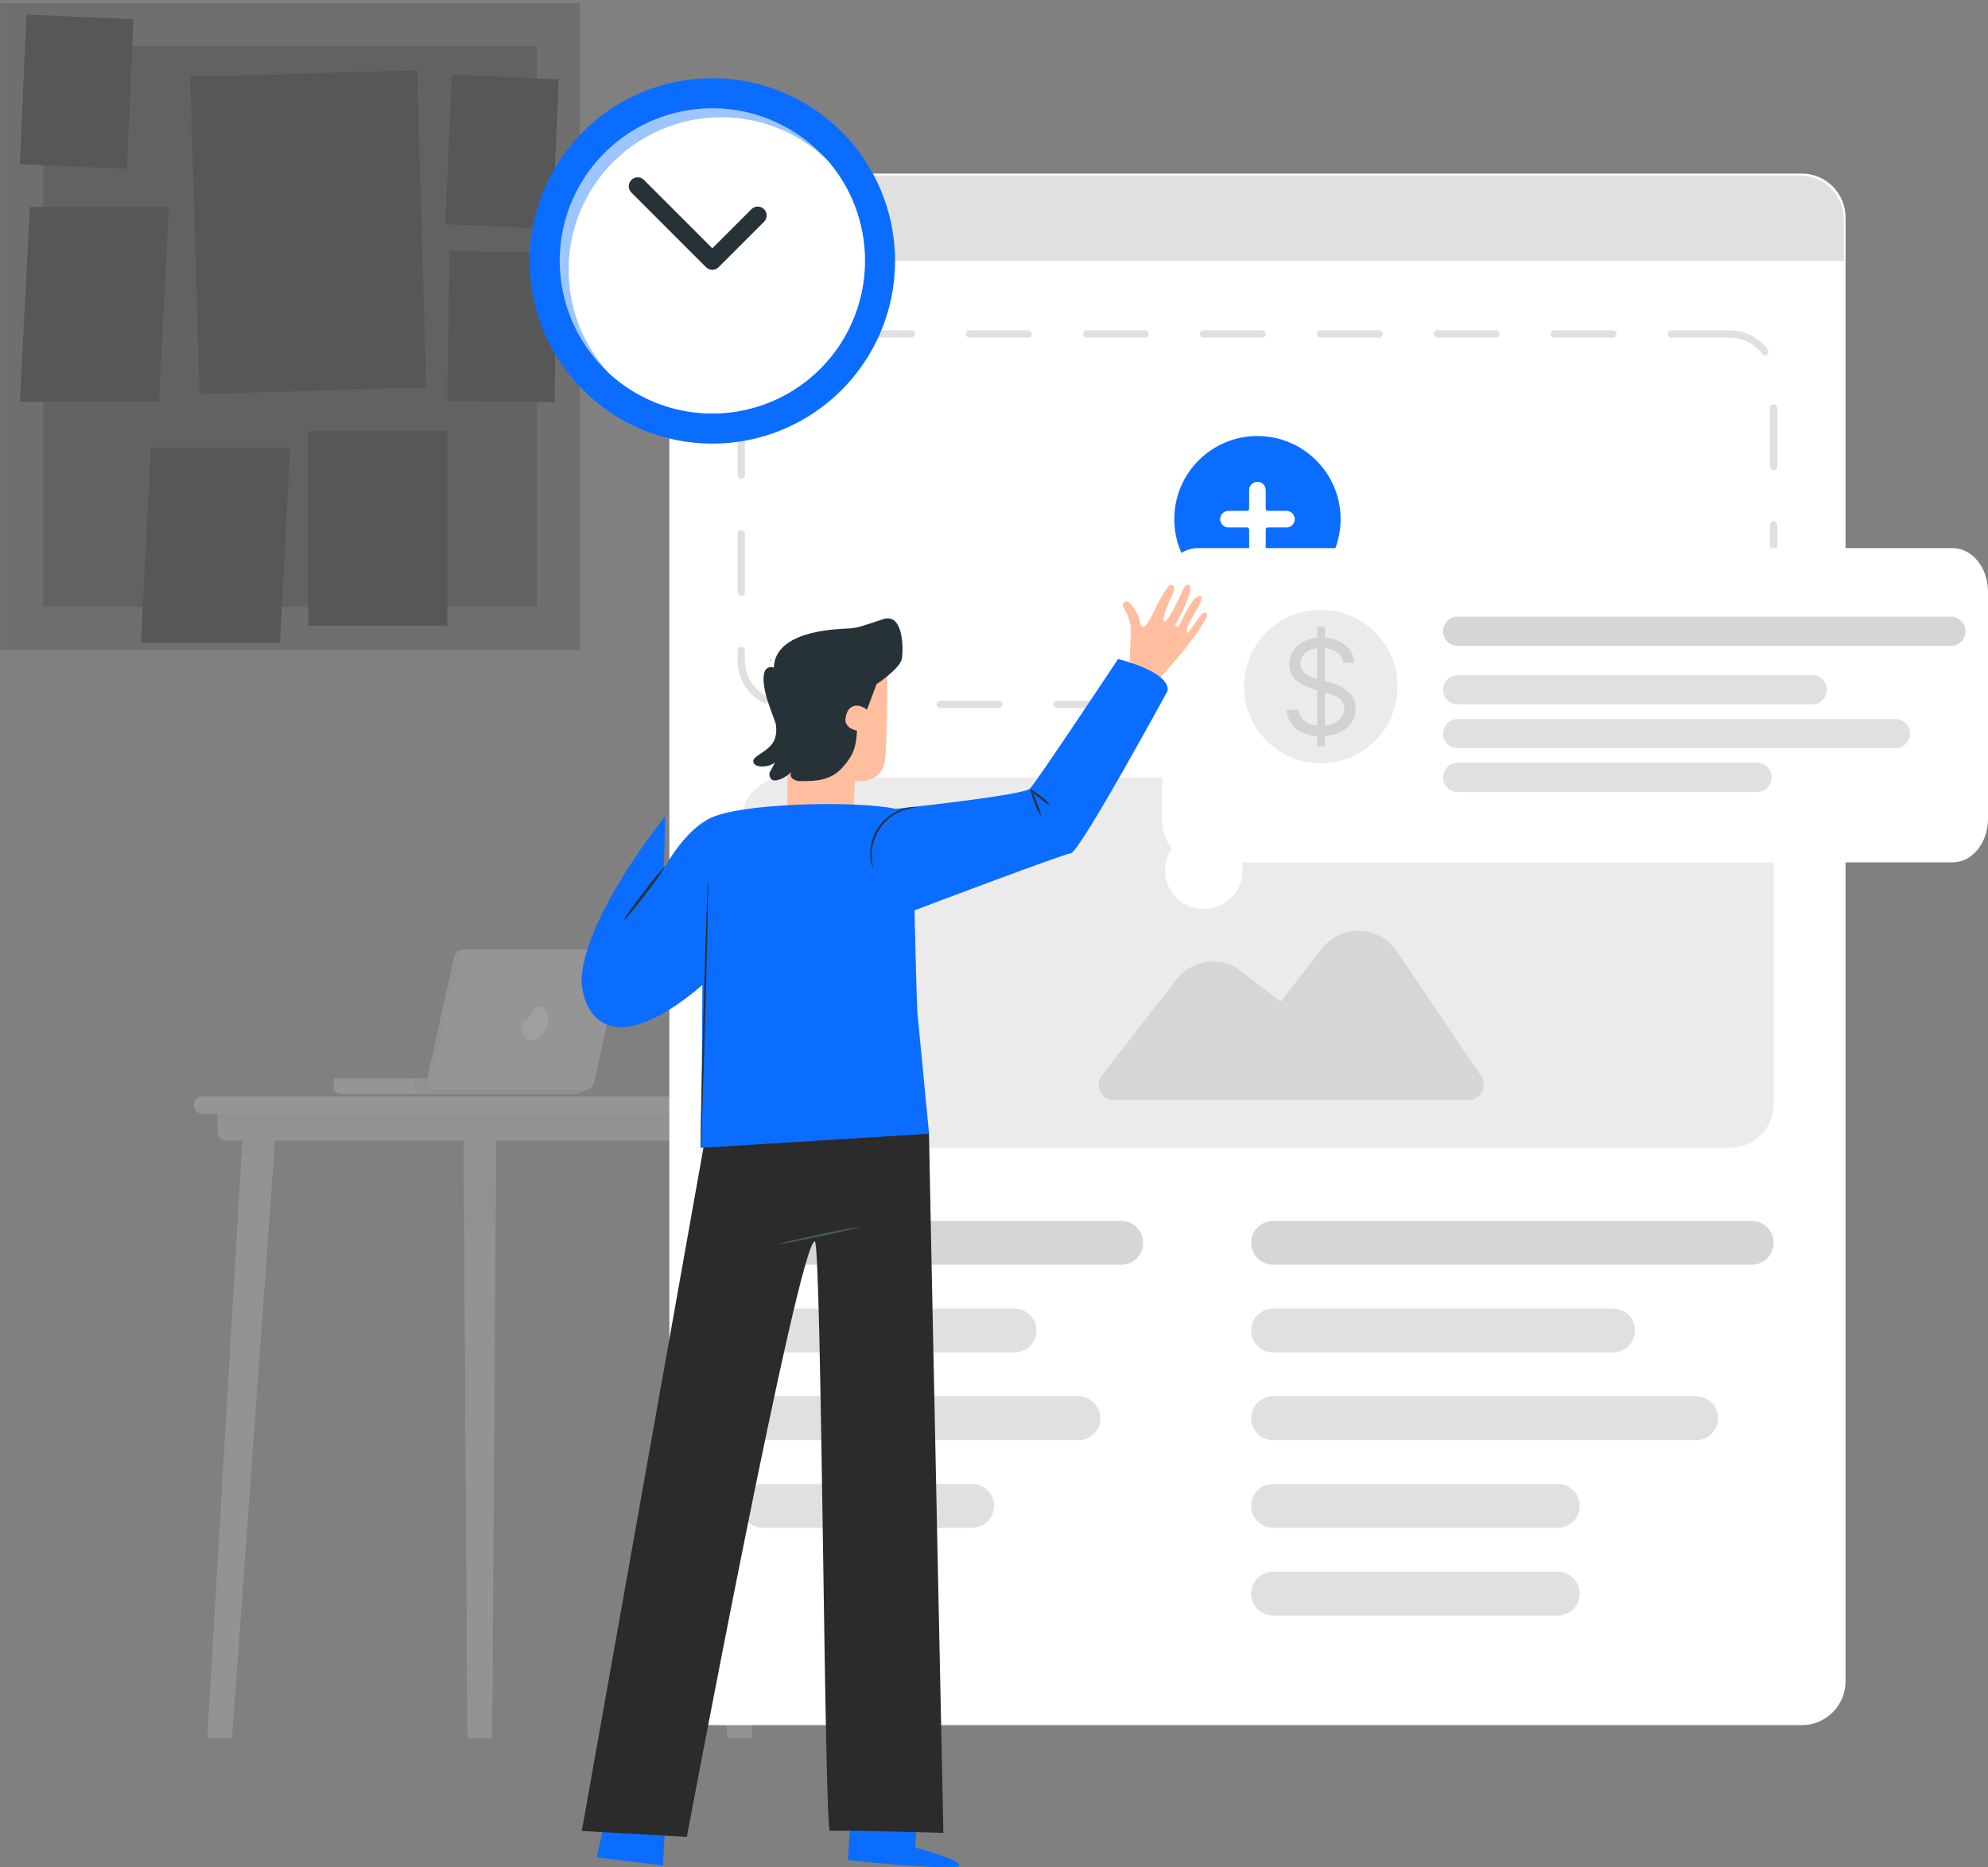 <svg width="544" height="511" viewBox="0 0 544 511" fill="none" xmlns="http://www.w3.org/2000/svg">
<rect x="0" y="0" width="544" height="511" fill="#808080" stroke="none"/>
<g clip-path="url(#clip0_116_76)">
<g opacity="0.2">
<path d="M134.649 475.616H127.944L126.854 307.884H135.74L134.649 475.616Z" fill="#EBEBEB"/>
<path d="M135.751 308.153L135.575 335.222L134.649 475.616H127.944L127.029 335.222L126.854 308.153H135.751Z" fill="#E0E0E0"/>
<path d="M135.751 308.153L135.575 335.515H127.029L126.854 308.153H135.751Z" fill="#D6D6D6"/>
<path d="M205.829 475.616H199.123L187.084 307.884H195.982L205.829 475.616Z" fill="#EBEBEB"/>
<path d="M205.841 475.616H199.123L187.67 316.219L187.084 308.153H195.982L196.462 316.219L205.841 475.616Z" fill="#E0E0E0"/>
<path d="M196.462 315.82H187.67L187.084 308.153H195.982L196.462 315.82Z" fill="#D6D6D6"/>
<path d="M63.465 475.616H56.76L66.607 307.884H75.505L63.465 475.616Z" fill="#EBEBEB"/>
<path d="M75.505 308.153L74.919 316.219L63.454 475.616H56.76L66.126 316.219L66.607 308.153H75.505Z" fill="#E0E0E0"/>
<path d="M66.61 308.153H75.507L74.921 315.82H66.129L66.61 308.153Z" fill="#D6D6D6"/>
<path d="M59.565 303.687H203.054V309.548C203.054 309.881 202.988 310.21 202.861 310.518C202.734 310.825 202.547 311.104 202.312 311.339C202.077 311.574 201.798 311.761 201.49 311.888C201.183 312.015 200.854 312.081 200.521 312.081H62.097C61.764 312.081 61.435 312.015 61.128 311.888C60.821 311.761 60.541 311.574 60.306 311.339C60.071 311.104 59.885 310.825 59.757 310.518C59.63 310.21 59.565 309.881 59.565 309.548V303.687Z" fill="#EBEBEB"/>
<path d="M59.565 303.687H203.054V309.548C203.054 309.881 202.988 310.21 202.861 310.518C202.734 310.825 202.547 311.104 202.312 311.339C202.077 311.574 201.798 311.761 201.49 311.888C201.183 312.015 200.854 312.081 200.521 312.081H62.097C61.764 312.081 61.435 312.015 61.128 311.888C60.821 311.761 60.541 311.574 60.306 311.339C60.071 311.104 59.885 310.825 59.757 310.518C59.63 310.21 59.565 309.881 59.565 309.548V303.687Z" fill="#E0E0E0"/>
<path d="M203.03 303.687H59.565V307.884H203.03V303.687Z" fill="#D6D6D6"/>
<path d="M207.19 304.777H55.401C54.779 304.777 54.183 304.53 53.743 304.091C53.304 303.651 53.057 303.055 53.057 302.433C53.057 301.811 53.304 301.215 53.743 300.775C54.183 300.335 54.779 300.088 55.401 300.088H207.19C207.812 300.088 208.408 300.335 208.848 300.775C209.288 301.215 209.535 301.811 209.535 302.433C209.535 303.055 209.288 303.651 208.848 304.091C208.408 304.53 207.812 304.777 207.19 304.777Z" fill="#EBEBEB"/>
<path d="M207.19 304.777H55.401C54.779 304.777 54.183 304.53 53.743 304.091C53.304 303.651 53.057 303.055 53.057 302.433C53.057 301.811 53.304 301.215 53.743 300.775C54.183 300.335 54.779 300.088 55.401 300.088H207.19C207.812 300.088 208.408 300.335 208.848 300.775C209.288 301.215 209.535 301.811 209.535 302.433C209.535 303.055 209.288 303.651 208.848 304.091C208.408 304.53 207.812 304.777 207.19 304.777Z" fill="#EBEBEB"/>
<path d="M159.866 295.2V297.943C159.866 298.763 158.448 299.35 157.639 299.35H93.491C92.67 299.35 91.357 298.763 91.357 297.943V295.2H159.866Z" fill="#EBEBEB"/>
<path d="M159.866 295.2V297.943C159.866 298.763 158.448 299.35 157.639 299.35H93.491C92.67 299.35 91.357 298.763 91.357 297.943V295.2H159.866Z" fill="#EBEBEB"/>
<path d="M159.864 295.2V297.943C159.864 298.763 158.446 299.35 157.637 299.35H115.329C114.508 299.35 113.148 298.763 113.148 297.943V295.2H159.864Z" fill="#D6D6D6"/>
<path d="M170.157 261.473L162.513 296.231C162.38 296.798 162.067 297.306 161.621 297.68C161.176 298.054 160.621 298.274 160.04 298.306H118.318C118.049 298.282 117.788 298.198 117.556 298.06C117.324 297.921 117.126 297.733 116.976 297.508C116.826 297.283 116.729 297.027 116.691 296.759C116.654 296.492 116.677 296.219 116.759 295.962L124.378 261.578C124.527 261.048 124.858 260.587 125.312 260.277C125.767 259.966 126.316 259.825 126.864 259.878H168.574C169.699 259.902 170.403 260.335 170.157 261.473Z" fill="#EBEBEB"/>
<path d="M170.157 261.473L162.513 296.231C162.38 296.798 162.067 297.306 161.621 297.68C161.176 298.054 160.621 298.274 160.04 298.306H118.318C118.049 298.282 117.788 298.198 117.556 298.06C117.324 297.921 117.126 297.733 116.976 297.508C116.826 297.283 116.729 297.027 116.691 296.759C116.654 296.492 116.677 296.219 116.759 295.962L124.378 261.578C124.527 261.048 124.858 260.587 125.312 260.277C125.767 259.966 126.316 259.825 126.864 259.878H168.574C169.699 259.902 170.403 260.335 170.157 261.473Z" fill="#E0E0E0"/>
<path d="M170.158 261.473L162.515 296.231C162.381 296.798 162.068 297.306 161.623 297.68C161.177 298.054 160.622 298.274 160.041 298.306H119.737C119.468 298.282 119.208 298.197 118.975 298.059C118.743 297.921 118.544 297.733 118.393 297.508C118.243 297.283 118.144 297.028 118.105 296.761C118.066 296.493 118.087 296.22 118.167 295.962L125.798 261.578C125.947 261.048 126.277 260.587 126.732 260.277C127.186 259.966 127.736 259.825 128.283 259.878H168.575C169.701 259.902 170.404 260.335 170.158 261.473Z" fill="#EBEBEB"/>
</g>
<path d="M145.484 284.746C147.43 284.746 149.423 282.66 149.927 280.057C150.431 277.455 149.271 275.368 147.313 275.368C146.944 275.37 146.579 275.438 146.234 275.567C146.056 276.485 145.663 277.347 145.089 278.084C144.514 278.822 143.774 279.413 142.928 279.811C142.925 279.881 142.925 279.952 142.928 280.022C142.366 282.66 143.538 284.746 145.484 284.746Z" fill="white" fill-opacity="0.1"/>
<path opacity="0.4" d="M158.65 177.87V0.867H0.056V177.87H158.65Z" fill="#575757"/>
<path opacity="0.5" d="M11.817 166.111H146.916V12.603H11.817V166.111Z" fill="#575757"/>
<path d="M84.353 171.209H122.404V117.957H84.353V171.209Z" fill="#575757"/>
<path d="M38.576 175.862H76.615L79.353 122.597H41.313L38.576 175.862Z" fill="#575757"/>
<path d="M5.439 109.91H43.479L46.216 56.645H8.177L5.439 109.91Z" fill="#575757"/>
<path d="M121.86 61.372L151.119 62.654L152.914 21.706L123.655 20.423L121.86 61.372Z" fill="#575757"/>
<path d="M5.446 44.921L34.705 46.204L36.5 5.255L7.241 3.973L5.446 44.921Z" fill="#575757"/>
<path d="M152.302 69.075L123.018 68.686L122.474 109.671L151.758 110.059L152.302 69.075Z" fill="#575757"/>
<path d="M54.605 107.845L116.631 106.048L114.115 19.221L52.089 21.019L54.605 107.845Z" fill="#575757"/>
<path d="M493.017 47.502H195.162C188.535 47.502 183.162 52.874 183.162 59.502V460.11C183.162 466.738 188.535 472.11 195.162 472.11H493.017C499.644 472.11 505.017 466.738 505.017 460.11V59.502C505.017 52.874 499.644 47.502 493.017 47.502Z" fill="white"/>
<path d="M492.544 48.021H195.67C189.043 48.021 183.67 53.394 183.67 60.021V71.396H504.544V60.021C504.544 53.394 499.171 48.021 492.544 48.021Z" fill="#E0E0E0"/>
<path d="M198.405 63.186C200.33 63.186 201.891 61.626 201.891 59.7C201.891 57.776 200.33 56.215 198.405 56.215C196.48 56.215 194.92 57.776 194.92 59.7C194.92 61.626 196.48 63.186 198.405 63.186Z" fill="#FF5645"/>
<path d="M209.093 63.186C211.018 63.186 212.578 61.626 212.578 59.7C212.578 57.776 211.018 56.215 209.093 56.215C207.168 56.215 205.607 57.776 205.607 59.7C205.607 61.626 207.168 63.186 209.093 63.186Z" fill="#FFCB3D"/>
<path d="M223.278 59.7C223.28 60.392 223.076 61.069 222.693 61.645C222.31 62.221 221.764 62.67 221.126 62.935C220.487 63.2 219.784 63.27 219.105 63.136C218.427 63.001 217.803 62.668 217.314 62.179C216.825 61.69 216.492 61.067 216.358 60.388C216.223 59.71 216.293 59.007 216.559 58.368C216.824 57.729 217.273 57.184 217.849 56.8C218.425 56.417 219.101 56.214 219.793 56.215C220.717 56.215 221.604 56.582 222.258 57.236C222.911 57.89 223.278 58.776 223.278 59.7Z" fill="#3ABF7C"/>
<path d="M473.342 91.397H214.834C208.207 91.397 202.834 96.769 202.834 103.396V180.753C202.834 187.381 208.207 192.753 214.834 192.753H473.342C479.969 192.753 485.342 187.381 485.342 180.753V103.396C485.342 96.769 479.969 91.397 473.342 91.397Z" stroke="#E0E0E0" stroke-width="2" stroke-linecap="round" stroke-linejoin="round" stroke-dasharray="16 16"/>
<path d="M344.088 164.829C356.654 164.829 366.842 154.642 366.842 142.075C366.842 129.508 356.654 119.321 344.088 119.321C331.521 119.321 321.334 129.508 321.334 142.075C321.334 154.642 331.521 164.829 344.088 164.829Z" fill="#0B6DFF"/>
<path d="M341.818 134.129V139.237C341.818 139.387 341.758 139.532 341.652 139.638C341.545 139.745 341.401 139.805 341.25 139.805H336.147C335.545 139.805 334.968 140.044 334.542 140.469C334.116 140.895 333.877 141.473 333.877 142.075C333.877 142.677 334.116 143.254 334.542 143.68C334.968 144.106 335.545 144.345 336.147 144.345H341.25C341.401 144.345 341.545 144.405 341.652 144.511C341.758 144.617 341.818 144.762 341.818 144.912V150.02C341.818 150.622 342.057 151.199 342.483 151.625C342.908 152.051 343.486 152.29 344.088 152.29C344.69 152.29 345.267 152.051 345.693 151.625C346.119 151.199 346.358 150.622 346.358 150.02V144.912C346.358 144.762 346.418 144.617 346.524 144.511C346.631 144.405 346.775 144.345 346.926 144.345H352.029C352.631 144.345 353.208 144.106 353.634 143.68C354.06 143.254 354.299 142.677 354.299 142.075C354.299 141.473 354.06 140.895 353.634 140.469C353.208 140.044 352.631 139.805 352.029 139.805H346.921C346.77 139.805 346.626 139.745 346.52 139.638C346.413 139.532 346.353 139.387 346.353 139.237V134.129C346.353 133.527 346.114 132.95 345.689 132.524C345.263 132.098 344.685 131.859 344.083 131.859C343.481 131.859 342.904 132.098 342.478 132.524C342.052 132.95 341.813 133.527 341.813 134.129H341.818Z" fill="white"/>
<path d="M473.362 212.753H214.854C208.227 212.753 202.854 218.126 202.854 224.753V302.11C202.854 308.737 208.227 314.11 214.854 314.11H473.362C479.989 314.11 485.362 308.737 485.362 302.11V224.753C485.362 218.126 479.989 212.753 473.362 212.753Z" fill="#EBEBEB"/>
<path d="M322.199 267.705L301.541 294.264C301.054 294.887 300.752 295.634 300.669 296.42C300.587 297.207 300.727 298 301.075 298.711C301.422 299.421 301.962 300.019 302.633 300.437C303.304 300.855 304.08 301.076 304.87 301.074H401.798C402.563 301.074 403.313 300.866 403.968 300.473C404.623 300.08 405.159 299.516 405.519 298.841C405.878 298.167 406.047 297.407 406.008 296.644C405.969 295.881 405.723 295.142 405.296 294.508L382.076 260.111C380.955 258.51 379.477 257.19 377.76 256.255C376.042 255.321 374.132 254.798 372.178 254.727C370.224 254.656 368.28 255.039 366.499 255.846C364.719 256.653 363.149 257.862 361.915 259.378L350.46 274.103L338.424 264.924C335.833 263.374 332.773 262.802 329.797 263.312C326.821 263.822 324.126 265.381 322.199 267.705Z" fill="#D6D6D6"/>
<path d="M329.416 248.791C335.288 248.791 340.049 244.03 340.049 238.158C340.049 232.286 335.288 227.525 329.416 227.525C323.544 227.525 318.783 232.286 318.783 238.158C318.783 244.03 323.544 248.791 329.416 248.791Z" fill="white"/>
<path d="M534.321 150H327.679C322.333 150 318 155.338 318 161.923V224.077C318 230.662 322.333 236 327.679 236H534.321C539.667 236 544 230.662 544 224.077V161.923C544 155.338 539.667 150 534.321 150Z" fill="white"/>
<path d="M533.851 168.753H398.885C396.676 168.753 394.885 170.544 394.885 172.753C394.885 174.962 396.676 176.753 398.885 176.753H533.851C536.06 176.753 537.851 174.962 537.851 172.753C537.851 170.544 536.06 168.753 533.851 168.753Z" fill="#D6D6D6"/>
<path d="M495.908 184.753H398.885C396.676 184.753 394.885 186.544 394.885 188.753C394.885 190.962 396.676 192.753 398.885 192.753H495.908C498.117 192.753 499.908 190.962 499.908 188.753C499.908 186.544 498.117 184.753 495.908 184.753Z" fill="#E0E0E0"/>
<path d="M518.656 196.753H398.885C396.676 196.753 394.885 198.544 394.885 200.753C394.885 202.962 396.676 204.753 398.885 204.753H518.656C520.865 204.753 522.656 202.962 522.656 200.753C522.656 198.544 520.865 196.753 518.656 196.753Z" fill="#E0E0E0"/>
<path d="M480.791 208.753H398.885C396.676 208.753 394.885 210.544 394.885 212.753C394.885 214.962 396.676 216.753 398.885 216.753H480.791C483 216.753 484.791 214.962 484.791 212.753C484.791 210.544 483 208.753 480.791 208.753Z" fill="#E0E0E0"/>
<path d="M306.806 334.11H208.854C205.54 334.11 202.854 336.796 202.854 340.11C202.854 343.424 205.54 346.11 208.854 346.11H306.806C310.12 346.11 312.806 343.424 312.806 340.11C312.806 336.796 310.12 334.11 306.806 334.11Z" fill="#D6D6D6"/>
<path d="M479.339 334.11H348.373C345.059 334.11 342.373 336.796 342.373 340.11C342.373 343.424 345.059 346.11 348.373 346.11H479.339C482.653 346.11 485.339 343.424 485.339 340.11C485.339 336.796 482.653 334.11 479.339 334.11Z" fill="#D6D6D6"/>
<path d="M277.624 358.11H208.854C205.54 358.11 202.854 360.796 202.854 364.11C202.854 367.424 205.54 370.11 208.854 370.11H277.624C280.938 370.11 283.624 367.424 283.624 364.11C283.624 360.796 280.938 358.11 277.624 358.11Z" fill="#E0E0E0"/>
<path d="M441.396 358.11H348.373C345.059 358.11 342.373 360.796 342.373 364.11C342.373 367.424 345.059 370.11 348.373 370.11H441.396C444.71 370.11 447.396 367.424 447.396 364.11C447.396 360.796 444.71 358.11 441.396 358.11Z" fill="#E0E0E0"/>
<path d="M295.12 382.11H208.854C205.54 382.11 202.854 384.796 202.854 388.11C202.854 391.424 205.54 394.11 208.854 394.11H295.12C298.434 394.11 301.12 391.424 301.12 388.11C301.12 384.796 298.434 382.11 295.12 382.11Z" fill="#E0E0E0"/>
<path d="M464.144 382.11H348.373C345.059 382.11 342.373 384.796 342.373 388.11C342.373 391.424 345.059 394.11 348.373 394.11H464.144C467.458 394.11 470.144 391.424 470.144 388.11C470.144 384.796 467.458 382.11 464.144 382.11Z" fill="#E0E0E0"/>
<path d="M265.999 406.11H208.854C205.54 406.11 202.854 408.796 202.854 412.11C202.854 415.424 205.54 418.11 208.854 418.11H265.999C269.313 418.11 271.999 415.424 271.999 412.11C271.999 408.796 269.313 406.11 265.999 406.11Z" fill="#E0E0E0"/>
<path d="M426.279 406.11H348.373C345.059 406.11 342.373 408.796 342.373 412.11C342.373 415.424 345.059 418.11 348.373 418.11H426.279C429.593 418.11 432.279 415.424 432.279 412.11C432.279 408.796 429.593 406.11 426.279 406.11Z" fill="#E0E0E0"/>
<path d="M426.279 430.11H348.373C345.059 430.11 342.373 432.796 342.373 436.11C342.373 439.424 345.059 442.11 348.373 442.11H426.279C429.593 442.11 432.279 439.424 432.279 436.11C432.279 432.796 429.593 430.11 426.279 430.11Z" fill="#E0E0E0"/>
<path d="M232.181 240.185C231.756 240.433 231.254 240.515 230.772 240.413C229.579 240.147 228.349 238.472 228.019 236.53C227.863 235.604 227.915 234.655 228.171 233.751C228.222 233.4 228.358 233.067 228.569 232.782C228.779 232.496 229.056 232.267 229.376 232.114C229.585 232.023 229.819 232.009 230.038 232.074C230.256 232.139 230.444 232.279 230.569 232.47C230.76 232.749 230.722 232.977 230.772 232.99C230.823 233.002 230.988 232.774 230.836 232.33C230.715 232.084 230.514 231.887 230.265 231.772C230.102 231.68 229.923 231.622 229.738 231.6C229.553 231.578 229.365 231.593 229.186 231.645C228.756 231.797 228.372 232.057 228.071 232.399C227.769 232.741 227.559 233.154 227.46 233.599C227.132 234.601 227.054 235.668 227.232 236.708C227.613 238.878 229.021 240.756 230.645 240.997C230.949 241.038 231.257 241.011 231.549 240.919C231.84 240.827 232.108 240.671 232.333 240.464C232.625 240.147 232.65 239.893 232.612 239.88C232.574 239.868 232.485 239.994 232.181 240.185Z" fill="#E0E0E0"/>
<path d="M165.911 496.579L163.271 508.291L181.418 510.525L182.065 498.926L165.911 496.579Z" fill="#0B6DFF"/>
<path d="M250.47 505.537L250.978 495.893L232.921 494.853L232.045 508.938L233.162 509.078C238.123 509.649 258.439 511.616 261.827 510.778C265.609 509.877 250.47 505.537 250.47 505.537Z" fill="#0B6DFF"/>
<path d="M238.61 509.179C238.426 507.642 237.686 506.225 236.529 505.195C235.389 504.178 233.908 503.625 232.38 503.647L232.088 508.723L238.61 509.179Z" fill="#0B6DFF"/>
<path d="M257.856 507.923C257.856 507.923 263.147 509.776 262.424 510.626C261.701 511.476 241.093 510.271 232.045 508.938V508.545L256.079 510.156C256.079 510.156 256.802 507.898 257.856 507.923Z" fill="#0B6DFF"/>
<path d="M320.748 181.736C323.382 178.75 325.848 175.62 328.133 172.359C330.798 168.171 330.43 167.917 329.897 167.676C328.463 167.029 324.948 174.846 324.732 172.752C324.517 170.658 330.138 163.717 328.539 163.108C326.56 162.309 323.019 170.569 322.677 171.242C322.334 171.915 321.408 171.407 321.7 170.823C322.194 169.973 327.232 160.887 325.291 160.088C324.212 159.644 323.628 161.687 323.628 161.687C323.628 161.687 319.542 170.569 318.629 170.125C317.715 169.681 319.898 164.428 320.824 162.702C321.75 160.976 321.243 159.872 320.177 160.101C319.453 160.253 316.636 165.468 315.812 167.194C314.987 168.92 312.791 173.704 312.005 170.417C311.218 167.131 309.365 164.91 308.464 164.656C307.563 164.402 306.903 165.582 307.551 166.407C308.161 167.369 308.635 168.411 308.959 169.504C309.263 170.368 309.417 171.278 309.416 172.194C309.416 172.993 309.416 173.691 309.416 174.326L309.099 181.051L316.713 186.305L320.748 181.736Z" fill="#FFBE9D"/>
<path d="M215.59 181.089L215.463 222.965L233.431 223.815L233.952 213.663C233.952 213.663 240.297 214.932 241.972 209.006C243.025 205.199 242.758 176.013 242.758 176.013L215.59 181.089Z" fill="#FFBE9D"/>
<path d="M210.877 180.328C210.877 180.543 210.991 180.747 211.055 180.937C210.951 180.816 210.841 180.702 210.725 180.594" fill="#263238"/>
<path d="M241.691 169.44C236.222 171.217 234.902 171.8 232.453 171.978C230.004 172.156 213.419 172.181 211.858 181.559L211.743 182.701C211.743 182.701 208.152 181.254 209.091 187.777C209.586 191.165 210.982 194.299 212.264 198.017C213.152 203.524 210.005 204.895 207.416 206.722C206.782 207.166 206.008 207.737 206.147 208.499C206.287 209.26 207.036 209.577 207.734 209.692C209.247 209.929 210.794 209.57 212.048 208.689C211.673 209.497 211.25 210.281 210.779 211.037C210.565 211.424 210.495 211.875 210.581 212.309C210.667 212.743 210.903 213.133 211.249 213.41C211.702 213.607 212.211 213.634 212.683 213.486C214.156 213.148 215.487 212.359 216.489 211.227C216.326 211.581 216.297 211.984 216.409 212.358C216.521 212.732 216.767 213.052 217.099 213.257C217.782 213.653 218.571 213.825 219.357 213.752C222.91 213.752 227.187 213.752 230.461 210.11C233.481 206.748 234.268 204.578 234.521 199.959C234.521 199.959 230.956 199.375 231.374 196.507C231.945 192.535 234.978 192.434 237.237 194.21L239.851 187.231C239.851 187.231 246.437 182.904 246.818 180.15C247.198 177.396 247.198 167.676 241.691 169.44Z" fill="#263238"/>
<path d="M192.782 312.465L159.205 501.058L187.947 502.682C187.947 502.682 218.478 340.116 222.958 339.709C224.836 339.545 225.585 501.401 227.095 501.058C228.605 500.715 258.146 501.578 258.146 501.578C258.146 501.578 254.149 310.067 254.212 310.054L192.782 312.465Z" fill="#2B2B2B"/>
<path d="M235.248 335.75C235.248 335.903 230.299 337.083 224.132 338.39C217.965 339.697 212.927 340.648 212.889 340.509C212.851 340.369 217.838 339.176 224.018 337.857C230.198 336.537 235.223 335.611 235.248 335.75Z" fill="#455A64"/>
<path d="M305.95 180.353C305.95 180.353 283.692 213.917 281.839 215.808C279.987 217.699 245.04 221.353 245.04 221.353C234.342 218.942 199.75 219.742 193.215 224.551C189.878 226.404 185.449 230.896 181.642 237.837L182.036 223.371C182.036 223.371 160.755 249.537 159.207 267.036C158.572 274.383 164.435 293.151 192.2 269.574L191.997 300.702L191.667 314.14L254.227 310.257L251.016 276.896C250.648 267.518 250.471 257.76 250.242 249.118C254.151 247.634 290.532 233.891 293.032 233.497C295.532 233.104 319.49 189.084 319.49 189.084C320.276 183.754 305.95 180.353 305.95 180.353Z" fill="#0B6DFF"/>
<path d="M170.295 252.392C172.016 249.575 173.928 246.878 176.018 244.322C177.935 241.65 180.025 239.107 182.274 236.708C180.549 239.523 178.637 242.219 176.551 244.778C174.634 247.45 172.544 249.993 170.295 252.392Z" fill="#263238"/>
<path d="M193.754 241.111C193.907 241.111 193.564 257.455 193.006 277.606C192.447 297.758 191.864 314.115 191.737 314.102C191.61 314.089 191.927 297.758 192.485 277.594C193.044 257.43 193.602 241.098 193.754 241.111Z" fill="#263238"/>
<path d="M284.941 223.358C284.106 222.259 283.49 221.01 283.126 219.678C282.602 218.424 282.177 217.13 281.857 215.808C282.683 216.913 283.298 218.16 283.672 219.488C284.197 220.743 284.621 222.037 284.941 223.358Z" fill="#263238"/>
<path d="M287.436 220.503C286.373 219.895 285.374 219.181 284.454 218.371C283.414 217.71 282.516 216.847 281.814 215.833C282.884 216.44 283.895 217.146 284.835 217.94C285.856 218.622 286.739 219.491 287.436 220.503Z" fill="#263238"/>
<path d="M250.785 220.884C249.65 221.081 248.527 221.343 247.423 221.671C244.804 222.548 242.531 224.235 240.935 226.489C239.338 228.743 238.499 231.446 238.54 234.208C238.593 235.356 238.712 236.5 238.895 237.634C238.723 237.369 238.606 237.071 238.553 236.759C238.326 235.93 238.194 235.079 238.159 234.221C238.012 231.344 238.842 228.502 240.515 226.156C242.187 223.811 244.604 222.101 247.372 221.303C248.197 221.052 249.049 220.899 249.91 220.846C250.202 220.81 250.498 220.822 250.785 220.884Z" fill="#263238"/>
<path d="M194.92 121.396C222.534 121.396 244.92 99.011 244.92 71.397C244.92 43.782 222.534 21.396 194.92 21.396C167.306 21.396 144.92 43.782 144.92 71.397C144.92 99.011 167.306 121.396 194.92 121.396Z" fill="#0B6DFF"/>
<path opacity="0.6" d="M236.686 71.397C236.683 81.14 233.273 90.576 227.047 98.071C220.821 105.565 212.17 110.647 202.592 112.437C193.014 114.226 183.112 112.61 174.6 107.869C166.088 103.128 159.501 95.56 155.98 86.475C152.459 77.389 152.226 67.359 155.32 58.12C158.414 48.881 164.642 41.014 172.924 35.882C181.206 30.75 191.023 28.675 200.673 30.017C210.324 31.358 219.202 36.032 225.77 43.229C225.783 43.223 225.797 43.22 225.811 43.22C225.825 43.22 225.839 43.223 225.852 43.229C232.855 50.935 236.72 60.984 236.686 71.397Z" fill="white"/>
<path d="M236.679 71.397C236.679 79.515 234.313 87.457 229.87 94.252C225.427 101.046 219.101 106.399 211.664 109.654C204.227 112.91 196.003 113.928 187.996 112.583C179.99 111.238 172.55 107.589 166.585 102.082C159.292 94.135 155.357 83.674 155.603 72.891C155.849 62.107 160.258 51.837 167.906 44.231C175.554 36.625 185.848 32.273 196.633 32.086C207.417 31.899 217.856 35.892 225.763 43.229C225.776 43.223 225.79 43.22 225.804 43.22C225.818 43.22 225.832 43.223 225.844 43.229C232.847 50.935 236.713 60.984 236.679 71.397Z" fill="white"/>
<path d="M194.924 73.833C194.604 73.834 194.287 73.771 193.992 73.648C193.696 73.526 193.428 73.346 193.203 73.118L172.832 52.748C172.593 52.525 172.401 52.256 172.268 51.957C172.134 51.658 172.063 51.336 172.057 51.008C172.051 50.681 172.111 50.356 172.234 50.053C172.357 49.749 172.539 49.474 172.77 49.242C173.002 49.011 173.277 48.829 173.581 48.706C173.884 48.584 174.209 48.523 174.536 48.529C174.863 48.535 175.186 48.607 175.485 48.74C175.784 48.873 176.053 49.065 176.276 49.304L194.924 67.953L205.694 57.183C206.156 56.752 206.767 56.518 207.399 56.529C208.03 56.54 208.632 56.796 209.078 57.242C209.525 57.689 209.781 58.291 209.792 58.922C209.803 59.554 209.569 60.165 209.138 60.627L196.646 73.118C196.189 73.574 195.57 73.831 194.924 73.833Z" fill="#263238"/>
<path d="M361.428 208.87C373.026 208.87 382.428 199.468 382.428 187.87C382.428 176.272 373.026 166.87 361.428 166.87C349.83 166.87 340.428 176.272 340.428 187.87C340.428 199.468 349.83 208.87 361.428 208.87Z" fill="#EBEBEB"/>
<path d="M360.453 204.273V171.545H362.55V204.273H360.453ZM367.51 181.364C367.357 180.068 366.735 179.062 365.644 178.347C364.553 177.631 363.215 177.273 361.629 177.273C360.47 177.273 359.456 177.46 358.587 177.835C357.726 178.21 357.053 178.726 356.567 179.382C356.09 180.038 355.851 180.784 355.851 181.619C355.851 182.318 356.017 182.919 356.35 183.422C356.691 183.916 357.125 184.33 357.654 184.662C358.182 184.986 358.736 185.254 359.316 185.467C359.895 185.672 360.428 185.838 360.914 185.966L363.573 186.682C364.254 186.861 365.013 187.108 365.848 187.423C366.692 187.739 367.497 188.169 368.264 188.714C369.04 189.251 369.679 189.942 370.182 190.786C370.685 191.629 370.936 192.665 370.936 193.892C370.936 195.307 370.566 196.585 369.824 197.727C369.091 198.869 368.017 199.777 366.602 200.45C365.196 201.124 363.487 201.46 361.476 201.46C359.601 201.46 357.977 201.158 356.605 200.553C355.242 199.947 354.168 199.104 353.384 198.021C352.608 196.939 352.169 195.682 352.067 194.25H355.34C355.425 195.239 355.757 196.057 356.337 196.705C356.925 197.344 357.666 197.821 358.561 198.136C359.465 198.443 360.436 198.597 361.476 198.597C362.686 198.597 363.773 198.401 364.736 198.009C365.699 197.608 366.462 197.054 367.024 196.347C367.587 195.631 367.868 194.795 367.868 193.841C367.868 192.972 367.625 192.264 367.139 191.719C366.654 191.173 366.014 190.73 365.222 190.389C364.429 190.048 363.573 189.75 362.652 189.494L359.431 188.574C357.385 187.986 355.766 187.146 354.573 186.055C353.379 184.964 352.783 183.537 352.783 181.773C352.783 180.307 353.179 179.028 353.972 177.938C354.773 176.838 355.847 175.986 357.193 175.381C358.548 174.767 360.061 174.46 361.732 174.46C363.419 174.46 364.919 174.763 366.232 175.368C367.544 175.964 368.584 176.783 369.351 177.822C370.127 178.862 370.536 180.043 370.578 181.364H367.51Z" fill="#CCCCCC" fill-opacity="0.8"/>
</g>
<defs>
<clipPath id="clip0_116_76">
<rect width="544" height="511" fill="white"/>
</clipPath>
</defs>
</svg>
